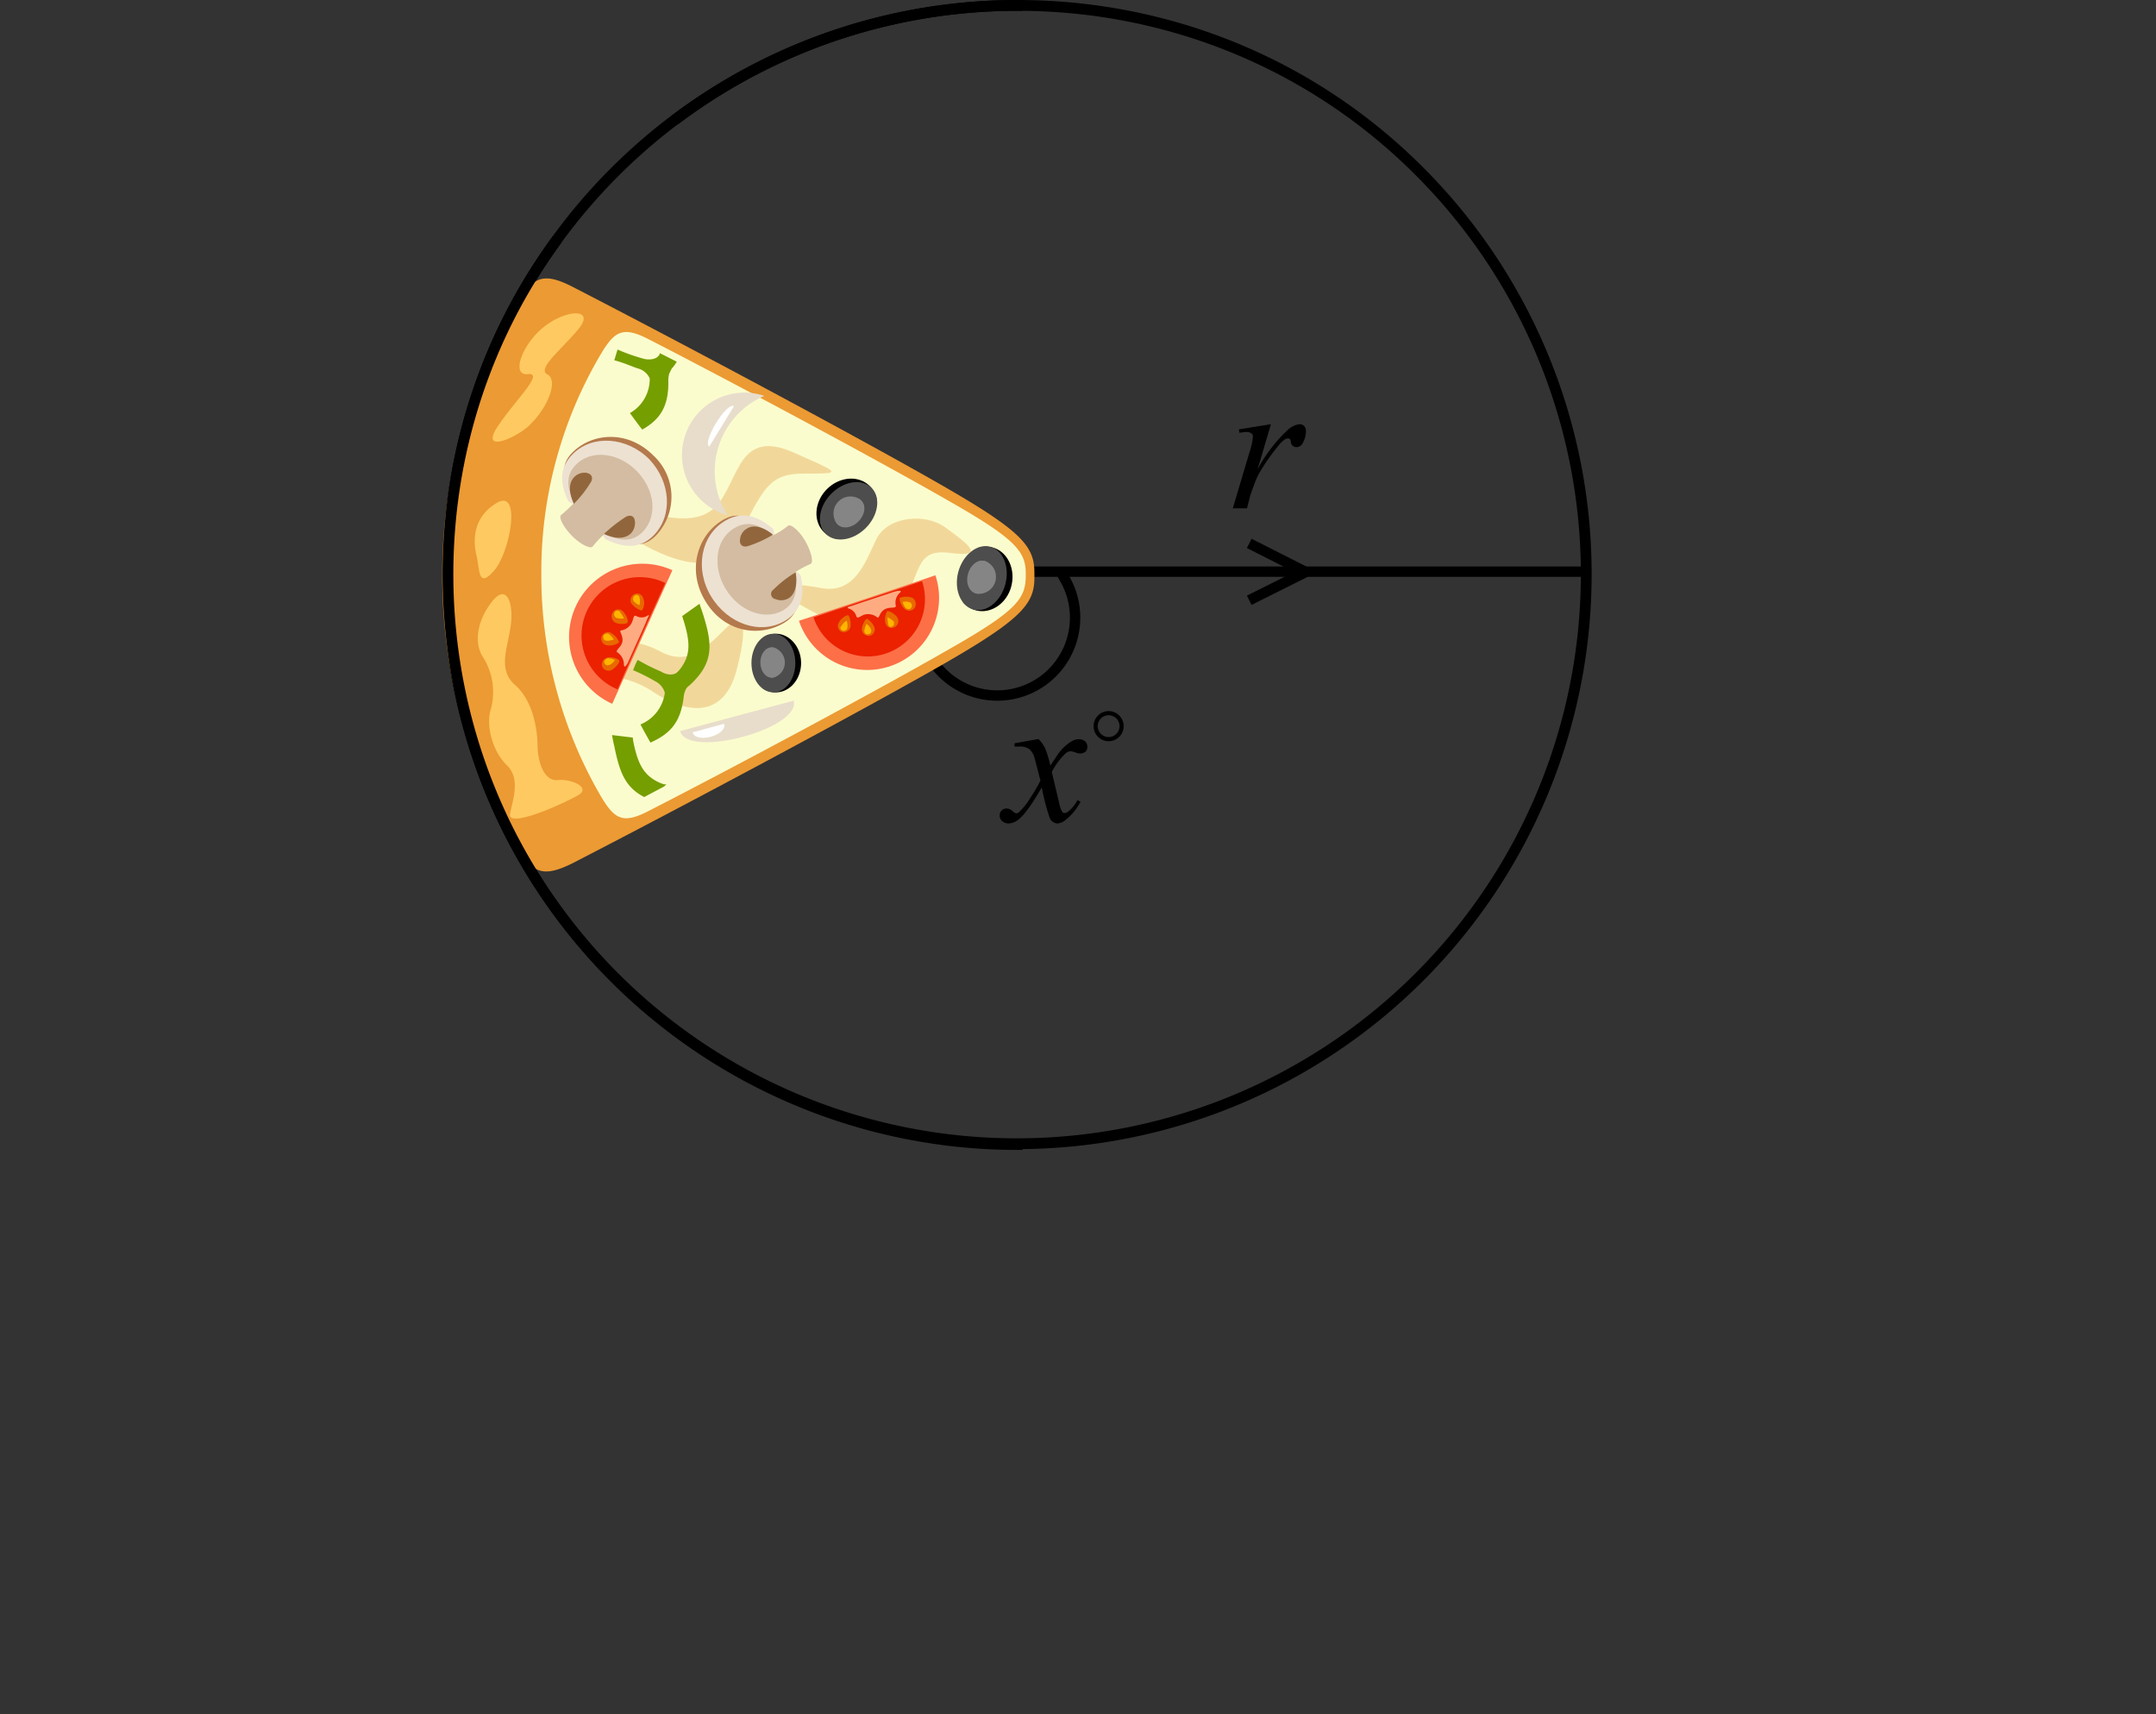 <svg id="Layer_1" data-name="Layer 1" xmlns="http://www.w3.org/2000/svg" viewBox="0 0 415.65 330.43">
<rect x="0" y="0" width="415.65" height="330.43" fill="#333333" stroke="none"/>
<defs><style>
.cls-1,.cls-2,.cls-21,.cls-22{fill-opacity:0;stroke:#000;stroke-linecap:square;}
.cls-1{stroke-width:2.08px;}.cls-2{stroke-width:2px;}.cls-3{fill:#ec9a33;}
.cls-4{fill:#fbfccd;}.cls-5{fill:#f1d89a;}.cls-6{fill:#ffc961;}.cls-7{fill:#b4794c;}.cls-8{fill:#ede1d2;}.cls-9{fill:#d3bca1;}.cls-10{fill:#92663c;}
.cls-11{fill:#fd6f47;}.cls-12{fill:#eb2100;}.cls-13{fill:#e86900;}.cls-14{fill:#ffb500;}.cls-15{fill:#ffab82;}.cls-16{fill:#759e00;}
.cls-17{fill:#e8ddcb;}.cls-18{fill:#fff;}.cls-19{fill:#4d4d4d;}.cls-20{fill:#868585;}
.cls-21{stroke-width:0.8px;}.cls-22{stroke-width:0.44px;}
.cls-23{font-size:60px;font-family:LibreBaskerville-Regular, Libre Baskerville;}
.cls-24,.cls-26{fill:#006a00;}.cls-24{font-size:32px;}
.cls-25{font-size:48px;font-family:OrderPizza, Order Pizza;}
</style>
</defs><title>logo</title>
<g id="widget"><path class="cls-1" d="M149.84,225.23a109.78,109.78,0,0,1,0-219.56" transform="translate(46.26 -4.63)"/>
<path class="cls-2" d="M159,116.18a15,15,0,0,1-26,15" transform="translate(46.26 -4.63)"/>
<path class="cls-2" d="M152.66,114.81H259.07" transform="translate(46.26 -4.63)"/>
<path class="cls-3" d="M53.17,63.5A101.48,101.48,0,0,0,39,115.33v.32a101.48,101.48,0,0,0,14.15,51.82c3.18,5.4,5.09,6.52,11.21,3.42,20.67-10.65,55.08-29,71.06-38.15C150.69,124,153.16,121,153.16,116v-1c0-5.09-2.46-8-17.72-16.77C119.38,89,85,70.66,64.3,60,58.34,56.91,56.43,58,53.17,63.5Z" transform="translate(46.26 -4.63)"/>
<path class="cls-4" d="M69.62,72.8A82.34,82.34,0,0,0,58.1,115.33v.32a84.47,84.47,0,0,0,11.52,42.52c2.62,4.37,4.21,5.33,9.14,2.78,16.93-8.66,45.07-23.76,58.18-31.32,12.56-7.15,14.47-9.54,14.55-13.75,0-.16,0-.64,0-.79,0-4.13-2-6.6-14.55-13.75C123.83,93.79,95.69,78.69,78.76,70,73.84,67.48,72.25,68.43,69.62,72.8Z" transform="translate(46.26 -4.63)"/><path class="cls-5" d="M109.13,92.91c-3.34-1.43-9-4.85-12.56,1s-3.74,11.84-13.91,10.41-10.57-2.94-14.78,1.91,3.42-.24,7.39,2,16,9.62,20.74.24,5.88-12.56,12.56-12.56S116.2,96,109.13,92.91Z" transform="translate(46.26 -4.63)"/>
<path class="cls-5" d="M136.07,106.35c-3.89-2.94-11.29-2.23-13.43,2.3s-4.21,10.57-10.73,9.3-11-.64-2.86,3.82,13.51,6.68,18,.24,2.7-11.76,9.86-10.81S140.2,109.37,136.07,106.35Z" transform="translate(46.26 -4.63)"/><path class="cls-5" d="M93.39,126c-4.05,4.05-7.31,7-12.64,4.05-5.48-2.94-11-1.59-13.67,2.54s4.53.08,12.48,5.33,13.83,4,16.06-3.66C97.68,126.61,97.84,121.53,93.39,126Z" transform="translate(46.26 -4.63)"/><path class="cls-6" d="M52.16,125.48c-.6,4.18-2.47,8.24.87,11.16s4.31,8.27,4.34,11.62,1.31,7,3.89,6.72,6.66,1.45,3.81,3c-4.44,2.41-13.37,6.1-13,3.58.36-2.36,2.17-6.67-.55-9.38-2.73-2.55-4.21-7.62-3.12-11a12.57,12.57,0,0,0-1.61-10c-1.75-2.78-1-7.11,1.88-10.69S52.85,121.23,52.16,125.48Zm-3.21-10.81c-3.09,3.48-2.69-.23-3.34-2.92s-.88-7.34,3.91-10.19S52.12,111.12,48.95,114.67ZM65.26,68.06c-3.21,3.87-8.08,7.68-6,8.73s.34,6.17-3.48,9.83C53.32,89,46.27,92.1,49.58,87s9.29-10.61,5.91-10.26-1-6.07,3.44-9.36S68.46,64.18,65.26,68.06Z" transform="translate(46.26 -4.63)"/>
<path class="cls-7" d="M80.19,107.86c-3.89,3.89-7.47.32-11.92-4.13s-7.95-8.11-4.13-11.92,10.65-4.29,15.5.56A10.82,10.82,0,0,1,80.19,107.86Z" transform="translate(46.26 -4.63)"/><path class="cls-8" d="M79.72,107.86c-2.62,2.62-5.72,2.38-9.06.79-1.51-.72,0-4.77-1.35-6.12s-5.4,0-6.12-1.51c-1.51-3.26-1.67-6.28,1-8.9,3.74-3.74,10.33-3.34,14.7,1C83.06,97.52,83.53,104,79.72,107.86Z" transform="translate(46.26 -4.63)"/><path class="cls-9" d="M76.46,95.38c-3.58-3.58-8.74-4.13-11.68-1.19-2,2-1.75,4.45-.48,7l.24.24a29.72,29.72,0,0,1-2.62,2.46c-.56.4.48,2.38,2.07,4s3.58,2.62,4,2.07a28.6,28.6,0,0,1,2.38-2.54l.16.16c2.62,1.35,5.09,1.59,7.07-.4C80.59,104.12,80,99,76.46,95.38Z" transform="translate(46.26 -4.63)"/><path class="cls-10" d="M66.84,95.77a2.76,2.76,0,0,0-2.38.79c-1.11,1.11-1.11,3-.08,5.17a21.87,21.87,0,0,0,3.34-4.29C68.19,96.33,67.48,95.93,66.84,95.77Zm9.3,9.3c-.08-.72-.56-1.35-1.67-.87a29.11,29.11,0,0,0-4.29,3.34c2.07,1,4.05,1,5.17-.08A2.92,2.92,0,0,0,76.14,105.07Z" transform="translate(46.26 -4.63)"/><path class="cls-7" d="M93,104.91c4.77-2.86,7.47,1.59,10.73,7.07s5.88,10,1,12.8-11.6,1.59-15.1-4.45C86.15,114.45,88.22,107.78,93,104.91Z" transform="translate(46.26 -4.63)"/>
<path class="cls-8" d="M93.55,105c3.18-1.91,6.2-1,9.06,1.43,1.27,1.11-1.19,4.69-.16,6.36s5.33,1.35,5.72,3c.72,3.58,0,6.68-3.1,8.5-4.69,2.78-11,.64-14.23-4.69S88.86,107.78,93.55,105Z" transform="translate(46.26 -4.63)"/><path class="cls-9" d="M93.63,118.11c2.62,4.37,7.63,6.2,11.13,4.13,2.38-1.43,2.78-3.89,2.23-6.84a.41.41,0,0,0-.16-.32,17,17,0,0,1,3.18-1.75c.64-.32.08-2.46-1-4.37s-2.78-3.42-3.34-3a15.56,15.56,0,0,1-3,1.91l-.16-.16c-2.3-2-4.69-2.78-7.07-1.35C91.72,108.41,91,113.74,93.63,118.11Z" transform="translate(46.26 -4.63)"/><path class="cls-10" d="M103.24,120.1a2.84,2.84,0,0,0,2.54-.16c1.27-.79,1.75-2.7,1.35-5a21.79,21.79,0,0,0-4.29,3.34A1,1,0,0,0,103.24,120.1Zm-6.84-11.45c-.08.72.24,1.51,1.43,1.27a22.84,22.84,0,0,0,4.93-2.23c-1.83-1.51-3.74-2-5-1.19A2.6,2.6,0,0,0,96.41,108.65Z" transform="translate(46.26 -4.63)"/><path class="cls-11" d="M71.77,140.28a14.12,14.12,0,0,1,11.6-25.75C80.19,121.53,75.27,132.49,71.77,140.28Z" transform="translate(46.26 -4.63)"/><path class="cls-12" d="M72.8,137.5A11.24,11.24,0,1,1,82,117C79.48,122.56,75.5,131.3,72.8,137.5Z" transform="translate(46.26 -4.63)"/><path class="cls-13" d="M71.37,126.53a1.31,1.31,0,0,0-1.67.87,1.28,1.28,0,0,0,1,1.59c.72.24,2.31-.24,2.38-.64A3.62,3.62,0,0,0,71.37,126.53Zm2.3-4.21a1.23,1.23,0,0,0-1.83.4,1.39,1.39,0,0,0,.4,1.83c.64.48,2.31.4,2.46.08C75,124.15,74.23,122.72,73.68,122.32Zm2.38-3.18a1.34,1.34,0,0,0-.64,1.75,3.91,3.91,0,0,0,2.07,1.43,2.57,2.57,0,0,0,.24-2.46A1.2,1.2,0,0,0,76.06,119.14Zm-5.25,12.24a1.38,1.38,0,0,0-1,1.59,1.31,1.31,0,0,0,1.67.87c.72-.24,1.75-1.43,1.67-1.83S71.53,131.14,70.82,131.38Z" transform="translate(46.26 -4.63)"/><path class="cls-14" d="M73.2,122.48a.58.58,0,0,0-.48-.16.49.49,0,0,0-.48.32.6.6,0,0,0-.08.56c0,.16.16.32.32.48a3.14,3.14,0,0,0,1.43.16.11.11,0,0,1,.16,0A13.58,13.58,0,0,0,73.2,122.48ZM71,126.77c-.08-.08-.16,0-.32,0a.69.69,0,0,0-.64.48,1.55,1.55,0,0,0,.08.56,1,1,0,0,0,.48.32h.48a10.37,10.37,0,0,0,1-.24A3.7,3.7,0,0,0,71,126.77Zm5.4-7.47a.39.39,0,0,0-.24.08.83.83,0,0,0-.32,1,2.25,2.25,0,0,0,1.19.87,2.9,2.9,0,0,0,0-1.43C77,119.46,76.7,119.3,76.38,119.3Zm-5.56,12.24a1,1,0,0,0-.48.32.47.47,0,0,0-.08.56c.08.24.4.56.72.4h.16a2.19,2.19,0,0,0,1.11-1,3.8,3.8,0,0,0-1.43-.32Z" transform="translate(46.26 -4.63)"/>
<path class="cls-15" d="M78.6,123.27a2.09,2.09,0,0,1-2.07.16c-.79-.48-.56.56-1.11,1.43a2.72,2.72,0,0,1-1.91,1.27c-.56.08.32.79.24,2s-1.51,1.83-1,2.23a2.82,2.82,0,0,1,1.27,2.23c0,1.11.64.16,1-.72s3.18-7,3.42-7.71S79.16,123,78.6,123.27Z" transform="translate(46.26 -4.63)"/><path class="cls-11" d="M134.07,115.51a13.86,13.86,0,1,1-26.3,8.77C115.08,121.91,126.21,118.21,134.07,115.51Z" transform="translate(46.26 -4.63)"/>
<path class="cls-12" d="M131.49,116.63a11,11,0,0,1-20.91,7C116.31,121.69,125.19,118.77,131.49,116.63Z" transform="translate(46.26 -4.63)"/><path class="cls-13" d="M124.52,124.95a1.21,1.21,0,0,0,1.69.56,1.31,1.31,0,0,0,.56-1.8c-.34-.67-1.69-1.46-2-1.24A3,3,0,0,0,124.52,124.95Zm-4.61,1.12a1.35,1.35,0,0,0,1.46,1.12,1.27,1.27,0,0,0,1-1.46c-.11-.67-1.24-1.91-1.57-1.8S119.8,125.4,119.91,126.07Zm-3.93.34a1.38,1.38,0,0,0,1.69-.79,3.63,3.63,0,0,0-.34-2.36c-.45-.22-1.69.79-1.91,1.46A1.24,1.24,0,0,0,116,126.41Zm12.36-4.27a1.28,1.28,0,0,0,1.8-.45,1.44,1.44,0,0,0-.45-1.8,3.12,3.12,0,0,0-2.47,0C127,120.23,127.67,121.8,128.34,122.14Z" transform="translate(46.26 -4.63)"/><path class="cls-14" d="M120.36,126.3a.85.85,0,0,0,.22.45.49.49,0,0,0,.56.11.85.85,0,0,0,.45-.22.84.84,0,0,0,.11-.56,2.52,2.52,0,0,0-.79-1.12.11.11,0,0,1-.11-.11A4.29,4.29,0,0,0,120.36,126.3Zm4.61-1.24c0,.11.11.11.11.22a.53.53,0,0,0,.67.11l.34-.34v-.56l-.34-.34h0a10.37,10.37,0,0,0-.9-.56A6.41,6.41,0,0,0,125,125.06Zm-9,1a.39.39,0,0,0,.22.11.71.71,0,0,0,.9-.45,3.24,3.24,0,0,0-.11-1.46,2.9,2.9,0,0,0-1,1A.47.47,0,0,0,116,126.07Zm12.48-4.16a.84.84,0,0,0,.56.11c.22,0,.34-.11.45-.34a.69.69,0,0,0-.11-.79h0l-.11-.11a2.14,2.14,0,0,0-1.46-.11,2.27,2.27,0,0,0,.67,1.24Z" transform="translate(46.26 -4.63)"/><path class="cls-15" d="M117.33,121.91a2.17,2.17,0,0,1,1.46,1.35c.22.9.79,0,1.8-.22a2.83,2.83,0,0,1,2.25.56c.45.34.34-.79,1.35-1.46s2.36-.11,2.25-.79a2.54,2.54,0,0,1,.67-2.36c.79-.67-.22-.56-1.24-.22s-7.19,2.36-7.76,2.59C117.33,121.58,116.88,121.69,117.33,121.91Z" transform="translate(46.26 -4.63)"/><path class="cls-16" d="M80,135.91a3.62,3.62,0,0,1,1.91,2.23,7.66,7.66,0,0,1-4.69,6.12c.64,1.27,1.35,2.46,1.91,3.5,3.74-1.67,5.88-3.82,6.44-9a4,4,0,0,1,.32-1.11,1.94,1.94,0,0,1,.72-.87c4.93-4.45,4.45-8.11,2.62-13.91L88.59,121l-3.34,2.38c.16.32.16.64.24.72,1.27,4.13,1.59,6.84-.87,9.78l-.16.16c-.64.79-2.07.79-3.34,0a37.87,37.87,0,0,1-4.45-2.23,15,15,0,0,0-.87,2A33.52,33.52,0,0,1,80,135.91Z" transform="translate(46.26 -4.63)"/><path class="cls-16" d="M82.58,77.81a6.23,6.23,0,0,1,.16-1.11l.48-1a8.68,8.68,0,0,0,1-1.35L81,72.72c-.08.08-.16.16-.08.24l-.16.16c-.48.79-2,1-3.26.56A35,35,0,0,1,72.8,72c-.24.72-.4,1.35-.64,2.07,1.91.48,3.74,1.35,4.61,1.59A3.43,3.43,0,0,1,79,77.57a7.55,7.55,0,0,1-3.82,6.68c.87,1.19,1.67,2.3,2.38,3.18C80.91,85.52,82.74,83.06,82.58,77.81Z" transform="translate(46.26 -4.63)"/><path class="cls-16" d="M81.39,156.42a1.71,1.71,0,0,0,.79-.64,1.12,1.12,0,0,1-.72-.08c-.08-.08-.16,0-.24-.08-3.5-1.43-4.53-3.89-5.4-8.11,0-.16-.08-.4-.08-.72l-4-.48c.08.56.32,1.75.4,2,1,4.93,2,8,5.8,9.94Z" transform="translate(46.26 -4.63)"/><path class="cls-17" d="M106.76,139.67c1.45,5.41-20.46,11.28-21.91,5.87Z" transform="translate(46.26 -4.63)"/><path class="cls-17" d="M94,103.93a15.82,15.82,0,0,1,7.09-23c-.19-.06-.38-.13-.59-.18A12,12,0,0,0,94,103.93Z" transform="translate(46.26 -4.63)"/><path class="cls-18" d="M90.48,90.7c-1.42-.87,3.34-8.65,4.76-7.78Z" transform="translate(46.26 -4.63)"/><path class="cls-18" d="M93.34,144.14c.6,2.25-5.46,3.87-6.07,1.63Z" transform="translate(46.26 -4.63)"/>
<path d="M113.61,107.53c-1.93-1.93-1.7-5.32.55-7.58s5.62-2.5,7.57-.54a4.84,4.84,0,0,1,1.06,1.64,5,5,0,0,0-1.38-2.74c-2.12-2.12-5.81-1.84-8.25.6s-2.7,6.15-.6,8.25a5.06,5.06,0,0,0,2.74,1.38A3.94,3.94,0,0,1,113.61,107.53Z" transform="translate(46.26 -4.63)"/><path class="cls-19" d="M112.91,107.51h0c-1.83-1.83-1.33-5.3,1.11-7.74h0c2.45-2.45,5.91-2.95,7.74-1.11h0c1.83,1.83,1.33,5.3-1.11,7.74h0C118.21,108.84,114.74,109.34,112.91,107.51Z" transform="translate(46.26 -4.63)"/><path class="cls-20" d="M115.59,105.73a3,3,0,0,1,4.2-4.2,2.5,2.5,0,0,1,.55.84,2.59,2.59,0,0,0-.71-1.42,3.27,3.27,0,0,0-4.57,4.57,2.61,2.61,0,0,0,1.42.71A2,2,0,0,1,115.59,105.73Z" transform="translate(46.26 -4.63)"/><path class="cls-20" d="M115.23,105.72h0c-.95-.95-.69-2.73.58-4h0c1.26-1.26,3.05-1.52,4-.58h0c.95.95.69,2.73-.58,4h0C118,106.41,116.18,106.66,115.23,105.72Z" transform="translate(46.26 -4.63)"/><path d="M144,110.37c2.64.71,4.14,3.76,3.31,6.84s-3.62,5-6.29,4.26a4.84,4.84,0,0,1-1.73-.89,5,5,0,0,0,2.57,1.68c2.9.78,6-1.32,6.85-4.65s-.74-6.68-3.6-7.45a5.06,5.06,0,0,0-3.07.17A3.93,3.93,0,0,1,144,110.37Z" transform="translate(46.26 -4.63)"/><path class="cls-19" d="M144.64,110h0c2.5.67,3.8,3.92,2.91,7.26h0c-.9,3.34-3.65,5.51-6.15,4.84h0c-2.5-.67-3.8-3.92-2.91-7.26h0C139.39,111.53,142.14,109.36,144.64,110Z" transform="translate(46.26 -4.63)"/>
<path class="cls-20" d="M143.21,112.92a3,3,0,0,1-1.54,5.73,2.5,2.5,0,0,1-.89-.46,2.59,2.59,0,0,0,1.33.87,3.27,3.27,0,0,0,1.67-6.25,2.61,2.61,0,0,0-1.58.09A2,2,0,0,1,143.21,112.92Z" transform="translate(46.26 -4.63)"/><path class="cls-20" d="M143.53,112.75h0c1.29.35,2,2,1.5,3.75h0c-.46,1.73-1.88,2.84-3.17,2.5h0c-1.29-.35-2-2-1.5-3.75h0C140.81,113.52,142.23,112.4,143.53,112.75Z" transform="translate(46.26 -4.63)"/><path d="M102.39,127.21c2.47,0,4.49,2.31,4.49,5.19s-2,5.18-4.49,5.18a4.37,4.37,0,0,1-1.72-.37,4.53,4.53,0,0,0,2.63.87c2.71,0,4.88-2.54,4.88-5.65s-2.2-5.65-4.88-5.65a4.57,4.57,0,0,0-2.63.87A3.55,3.55,0,0,1,102.39,127.21Z" transform="translate(46.26 -4.63)"/><path class="cls-19" d="M102.84,126.78h0c2.34,0,4.23,2.53,4.23,5.65h0c0,3.12-1.89,5.65-4.23,5.65h0c-2.34,0-4.23-2.53-4.23-5.65h0C98.61,129.31,100.51,126.78,102.84,126.78Z" transform="translate(46.26 -4.63)"/><path class="cls-20" d="M102.27,129.63a2.71,2.71,0,0,1,0,5.36,2.25,2.25,0,0,1-.89-.19,2.34,2.34,0,0,0,1.36.45,3,3,0,0,0,0-5.84,2.36,2.36,0,0,0-1.36.45A1.83,1.83,0,0,1,102.27,129.63Z" transform="translate(46.26 -4.63)"/><path class="cls-20" d="M102.51,129.4h0c1.21,0,2.18,1.31,2.18,2.92h0c0,1.61-1,2.92-2.18,2.92h0c-1.21,0-2.18-1.31-2.18-2.92h0C100.32,130.71,101.3,129.4,102.51,129.4Z" transform="translate(46.26 -4.63)"/><path class="cls-2" d="M195.47,109.82l10,5.06-10,5" transform="translate(46.26 -4.63)"/><path d="M192.58,87.39l6.18-1-2.58,8.71a29.07,29.07,0,0,1,5.7-7.49,4.18,4.18,0,0,1,2.36-1.22,1.24,1.24,0,0,1,.93.35,1.39,1.39,0,0,1,.34,1,4.51,4.51,0,0,1-.61,2.26,1.34,1.34,0,0,1-1.24.81,1,1,0,0,1-.71-.27,1.3,1.3,0,0,1-.37-.82.69.69,0,0,0-.16-.45.47.47,0,0,0-.34-.14,1.2,1.2,0,0,0-.57.14,6.29,6.29,0,0,0-1.42,1.4,39,39,0,0,0-3.22,4.55,13.51,13.51,0,0,0-1.29,2.67q-.75,2-.86,2.45l-.57,2.26h-2.74l3.31-11.12a11.34,11.34,0,0,0,.57-2.76.66.66,0,0,0-.27-.54,1.48,1.48,0,0,0-.95-.29,10.47,10.47,0,0,0-1.38.16Z" transform="translate(46.26 -4.63)"/><path class="cls-21" d="M165,144.2a2.5,2.5,0,1,1,0,.78" transform="translate(46.26 -4.63)"/><path class="cls-22" d="M167.37,147.07a2.5,2.5,0,1,1,.18-5" transform="translate(46.26 -4.63)"/>
<path d="M153.95,147.07a7.29,7.29,0,0,1,1.29,1.81,24.15,24.15,0,0,1,1,3.3l1.54-2.3a9.71,9.71,0,0,1,1.48-1.6,6.08,6.08,0,0,1,1.54-1,2.38,2.38,0,0,1,.92-.17,1.72,1.72,0,0,1,1.2.4,1.27,1.27,0,0,1,.44,1,1.23,1.23,0,0,1-.26.91,1.63,1.63,0,0,1-1.12.44,2.24,2.24,0,0,1-.79-.16,4.38,4.38,0,0,0-1.1-.28,1.67,1.67,0,0,0-1,.49,13.84,13.84,0,0,0-2.58,3.51l1.43,6a5.38,5.38,0,0,0,.56,1.65.62.62,0,0,0,.45.27,1.44,1.44,0,0,0,.86-.4,6.84,6.84,0,0,0,1.64-2.09l.61.31a10.93,10.93,0,0,1-2.79,3.42,2.84,2.84,0,0,1-1.62.77,1.74,1.74,0,0,1-1.55-1.1,42.82,42.82,0,0,1-1.52-5.86q-2.72,4.73-4.36,6.09a3.29,3.29,0,0,1-2.06.87,1.89,1.89,0,0,1-1.27-.51,1.33,1.33,0,0,1-.42-1,1.3,1.3,0,0,1,.38-1,1.28,1.28,0,0,1,.94-.38A1.85,1.85,0,0,1,149,161a1.29,1.29,0,0,0,.7.4,1,1,0,0,0,.54-.28,13.23,13.23,0,0,0,2.23-2.86,28.13,28.13,0,0,0,1.85-3.18q-1.08-4.24-1.17-4.48a3.27,3.27,0,0,0-1-1.61,3.21,3.21,0,0,0-1.9-.47q-.4,0-.92,0v-.63Z" transform="translate(46.26 -4.63)"/>
<path class="cls-1" d="M84.63,27.17c43-31.83,104-28.26,142.68,10.4A109.78,109.78,0,0,1,72.21,193c-38.5-38.5-42.38-98.9-11.64-141.43" transform="translate(46.26 -4.63)"/></g>
</svg>